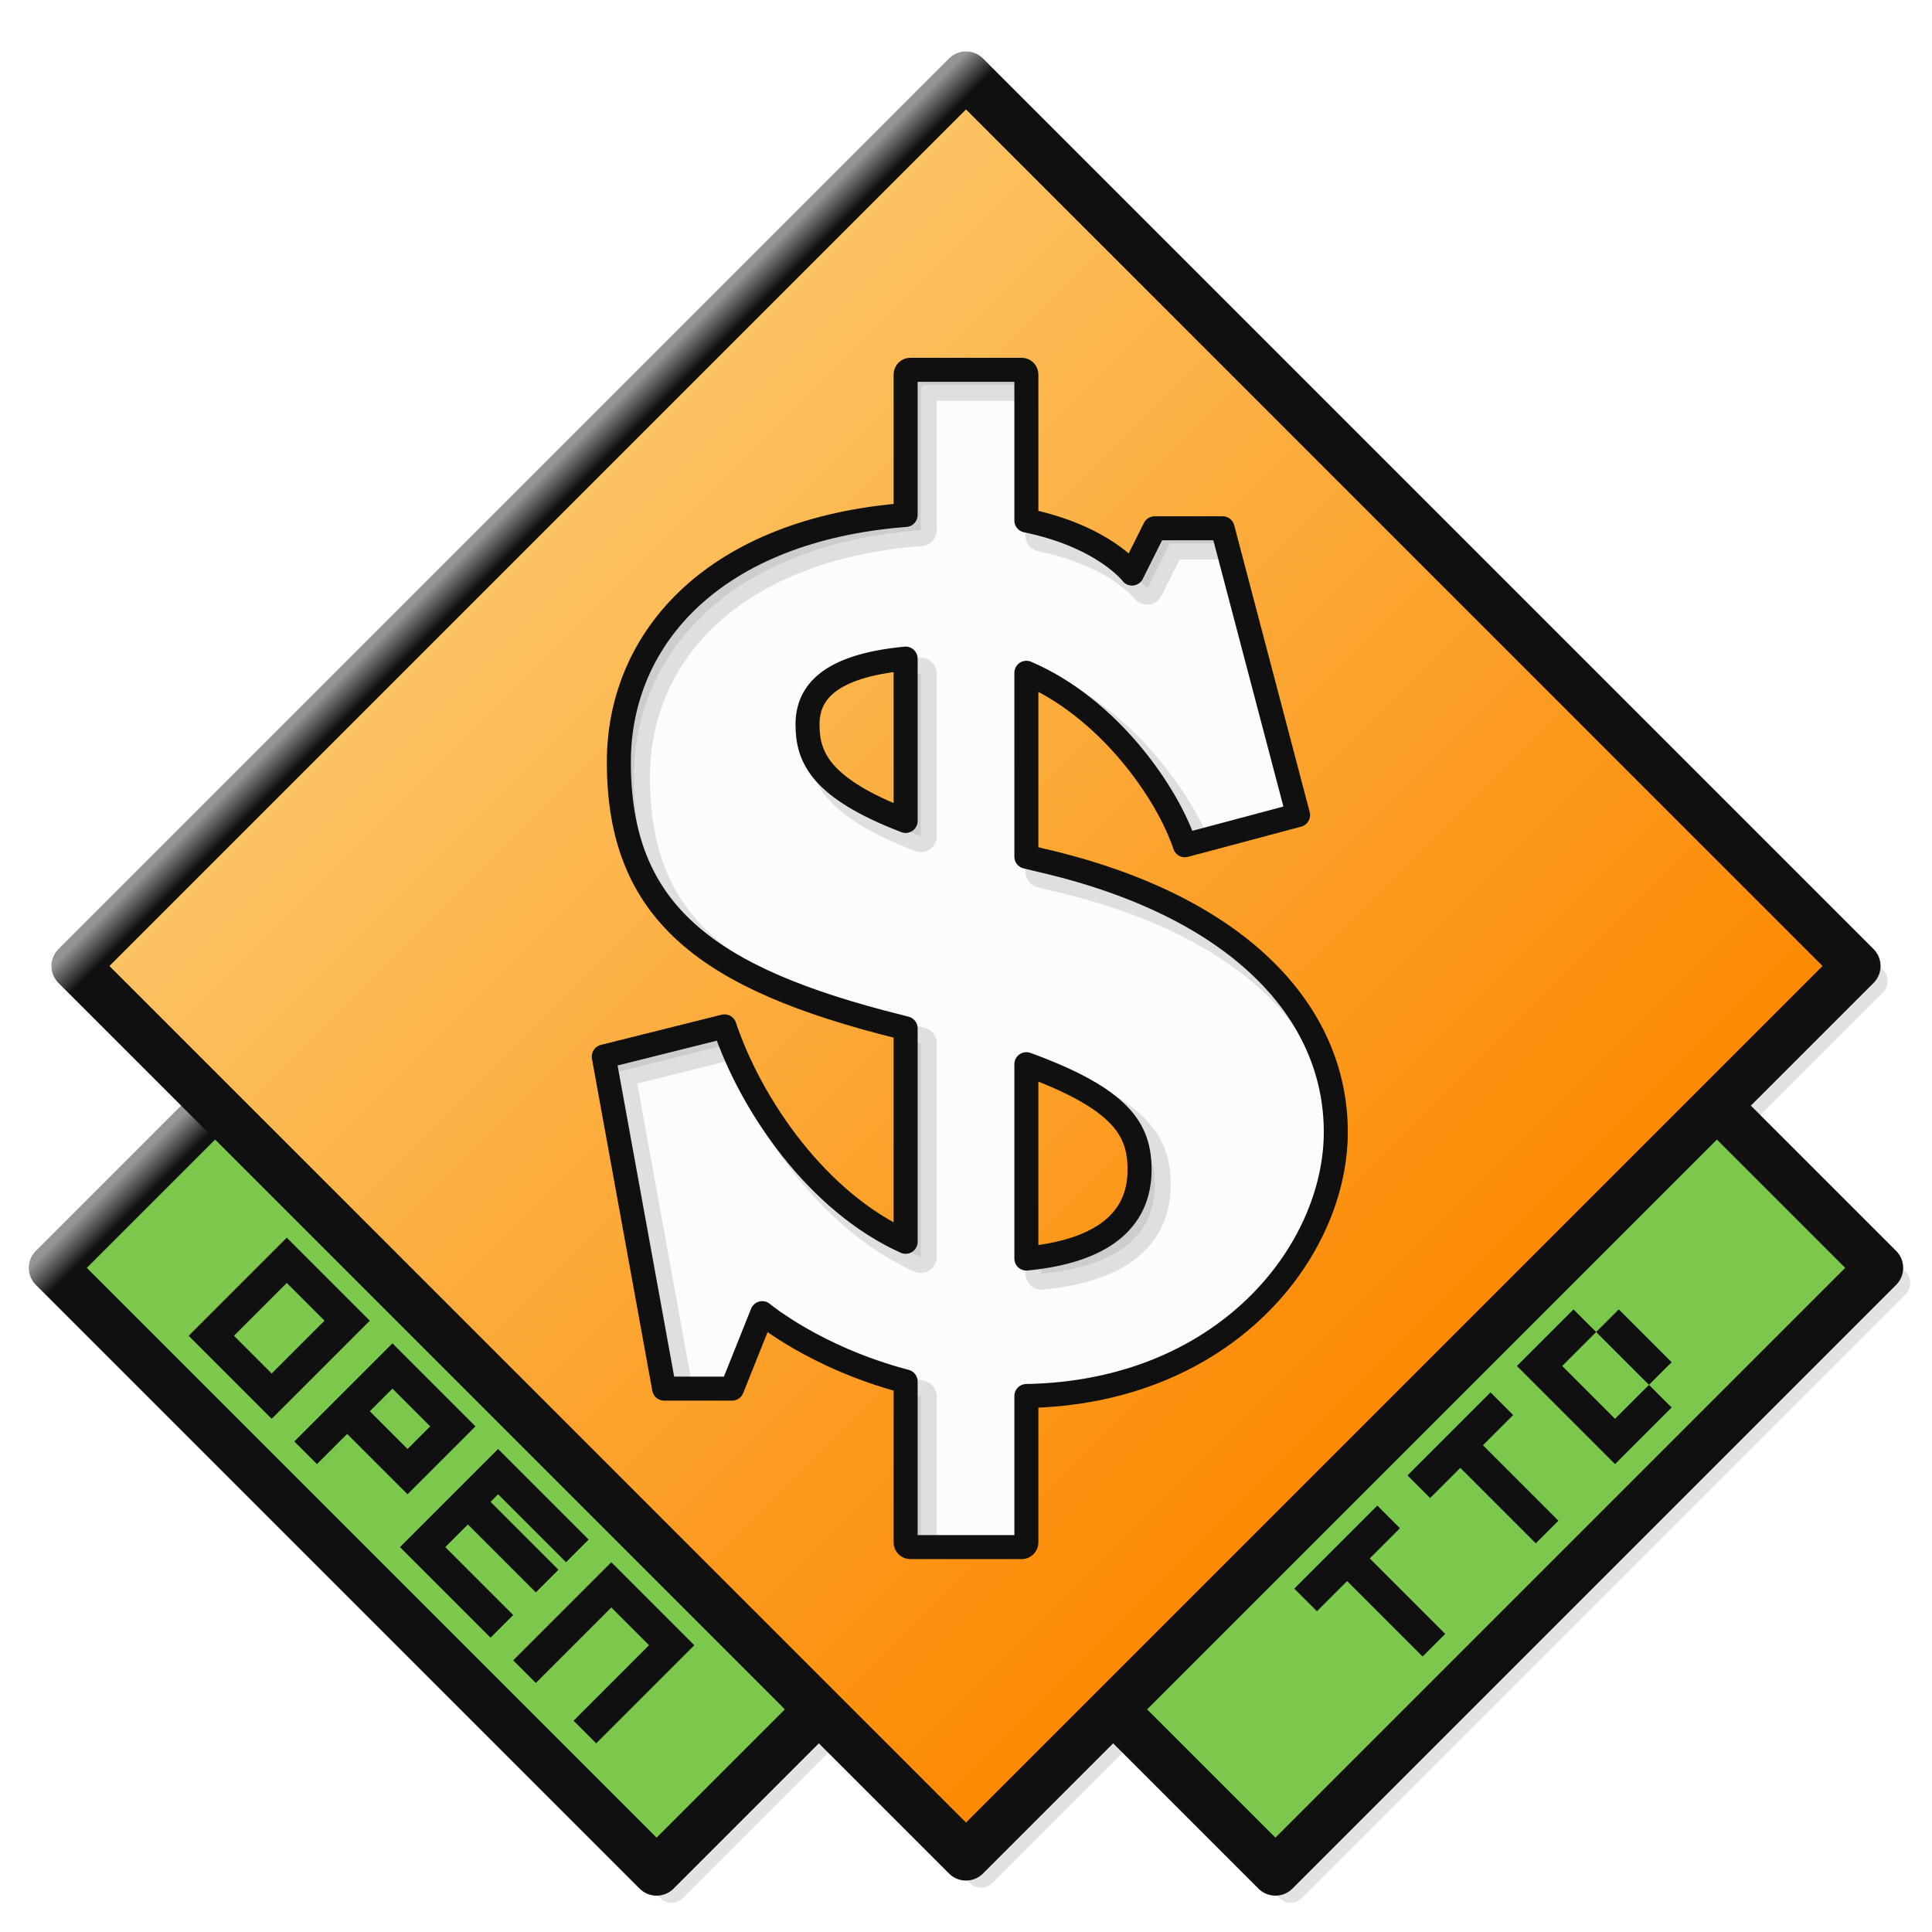 <?xml version="1.0" encoding="UTF-8" standalone="no"?>
<!-- Created with Inkscape (http://www.inkscape.org/) -->

<svg
   width="256"
   height="256"
   viewBox="0 0 256 256"
   version="1.1"
   id="svg5"
   xml:space="preserve"
   inkscape:version="1.2.2 (732a01da63, 2022-12-09)"
   sodipodi:docname="logo_24px.svg"
   inkscape:export-filename="logo_24px.png"
   inkscape:export-xdpi="9"
   inkscape:export-ydpi="9"
   xmlns:inkscape="http://www.inkscape.org/namespaces/inkscape"
   xmlns:sodipodi="http://sodipodi.sourceforge.net/DTD/sodipodi-0.dtd"
   xmlns:xlink="http://www.w3.org/1999/xlink"
   xmlns="http://www.w3.org/2000/svg"
   xmlns:svg="http://www.w3.org/2000/svg"><sodipodi:namedview
     id="namedview7"
     pagecolor="#ffffff"
     bordercolor="#666666"
     borderopacity="1.0"
     inkscape:showpageshadow="2"
     inkscape:pageopacity="0.0"
     inkscape:pagecheckerboard="0"
     inkscape:deskcolor="#d1d1d1"
     inkscape:document-units="px"
     showgrid="true"
     inkscape:zoom="3.3638608"
     inkscape:cx="67.333345"
     inkscape:cy="193.82491"
     inkscape:window-width="1918"
     inkscape:window-height="2054"
     inkscape:window-x="5760"
     inkscape:window-y="0"
     inkscape:window-maximized="0"
     inkscape:current-layer="layer1"><inkscape:grid
       type="xygrid"
       id="grid132"
       empspacing="16" /></sodipodi:namedview><defs
     id="defs2"><linearGradient
       inkscape:collect="always"
       id="linearGradient3242"><stop
         style="stop-color:#949494;stop-opacity:1;"
         offset="0"
         id="stop3240" /><stop
         style="stop-color:#101010;stop-opacity:1;"
         offset="1"
         id="stop3238" /></linearGradient><linearGradient
       inkscape:collect="always"
       id="linearGradient17237"><stop
         style="stop-color:#fcc464;stop-opacity:1;"
         offset="0"
         id="stop17233" /><stop
         style="stop-color:#fc8800;stop-opacity:1;"
         offset="1"
         id="stop17235" /></linearGradient><linearGradient
       inkscape:collect="always"
       xlink:href="#linearGradient17237"
       id="linearGradient21523"
       x1="128"
       y1="10"
       x2="246"
       y2="128"
       gradientUnits="userSpaceOnUse" /><filter
       inkscape:collect="always"
       style="color-interpolation-filters:sRGB"
       id="filter24639"
       x="-0.021"
       y="-0.021"
       width="1.041"
       height="1.042"><feGaussianBlur
         inkscape:collect="always"
         stdDeviation="1.2"
         id="feGaussianBlur24641" /></filter><linearGradient
       inkscape:collect="always"
       xlink:href="#linearGradient3242"
       id="linearGradient3244"
       x1="116"
       y1="19"
       x2="119"
       y2="22"
       gradientUnits="userSpaceOnUse" /><linearGradient
       inkscape:collect="always"
       xlink:href="#linearGradient3242"
       id="linearGradient4450"
       x1="20"
       y1="152"
       x2="23"
       y2="155"
       gradientUnits="userSpaceOnUse" /></defs><g
     inkscape:label="Layer 1"
     inkscape:groupmode="layer"
     id="layer1"><path
       style="fill:none;fill-opacity:1;stroke:#000000;stroke-width:2.121;stroke-linecap:round;stroke-linejoin:round;stroke-dasharray:none;stroke-opacity:1"
       d="m 157,112 c -3,-9 -15,-25 -31,-25 -15,0 -19,4 -19,9 0,6 3.098,11.561 31,18 26,6 39,20 39,36 0,16 -15,35 -42,35 -21,0 -34,-11 -34,-11 l -4,10 h -9 l -8,-44 16,-4 c 4.628,13.727 18,31 35,31 13,0 20,-4 20,-12 0,-7 -4,-12 -32,-19 -25.186,-6.297 -37,-15 -37,-35 0,-18 15,-33 44,-33 18,0 24,8 24,8 l 3,-6 h 9 l 10,38 z"
       id="path20394"
       sodipodi:nodetypes="cssssscccccsssssccccc" /><rect
       style="opacity:1;fill:none;fill-opacity:1;fill-rule:evenodd;stroke:#000000;stroke-width:2.121;stroke-linecap:round;stroke-linejoin:round;stroke-miterlimit:4.5;stroke-dasharray:none;stroke-opacity:1;stop-color:#000000"
       id="rect20448"
       width="16"
       height="156"
       x="120"
       y="49"
       ry="0.625" /><path
       style="fill:#fcfcfc;fill-opacity:1;stroke:#101010;stroke-width:4.243;stroke-linecap:round;stroke-linejoin:round;stroke-dasharray:none;stroke-opacity:1"
       d="M 128,10 10,128 128,246 246,128 Z"
       id="path5056"
       sodipodi:nodetypes="ccccc" /><path
       id="path1864-7-4"
       style="mix-blend-mode:normal;fill:#101010;fill-opacity:1;stroke:#101010;stroke-width:4.243;stroke-linecap:round;stroke-linejoin:round;stroke-dasharray:none;stroke-opacity:1;filter:url(#filter24639);opacity:0.35"
       d="M 130,12 12,130 130,248 248,130 Z m -7.375,39 h 14.75 c 0.346,0 0.625,0.279 0.625,0.625 V 70.969 C 148.278,73.091 152,78 152,78 l 3,-6 h 9 l 10,38 -15,4 c -2.334,-7.001 -10.128,-18.205 -21,-22.852 v 24.367 c 0.674,0.162 1.295,0.322 2,0.484 26,6 39,20 39,36 0,15.8 -14.635,34.512 -41,34.979 V 206.375 c 0,0.346 -0.279,0.625 -0.625,0.625 h -14.75 C 122.279,207 122,206.721 122,206.375 V 185.053 C 110.004,181.896 103,176 103,176 l -4,10 h -9 l -8,-44 16,-4 c 3.572,10.597 12.359,23.299 24,28.545 V 138.26 C 121.656,138.172 121.352,138.088 121,138 95.814,131.703 84,123 84,103 84,86.288 96.939,72.17 122,70.234 V 51.625 C 122,51.279 122.279,51 122.625,51 Z M 122,89.27 C 111.918,90.232 109,93.75 109,98 c 0,4.323 1.663,8.419 13,12.779 z m 16,53.74 v 25.756 c 9.778,-0.947 15,-4.864 15,-11.766 0,-5.223 -2.24,-9.333 -15,-13.99 z M 30,149 9,170 l 80,80 21,-21 z m 200,0 -80,80 21,21 80,-80 z" /><path
       id="path1864-7"
       style="fill:#7cc84c;fill-opacity:1;stroke:url(#linearGradient4450);stroke-width:6.365;stroke-linecap:round;stroke-linejoin:round;stroke-dasharray:none;stroke-opacity:1"
       d="m 229,148 20,20 -80,80 -20,-20 M 27,148 7,168 l 80,80 20,-20"
       sodipodi:nodetypes="cccccccc" /><path
       id="path20394-8"
       style="fill:url(#linearGradient21523);fill-opacity:1;fill-rule:evenodd;stroke:#101010;stroke-width:3.182;stroke-linecap:round;stroke-linejoin:round;stroke-dasharray:none;stroke-opacity:1"
       d="M 120.625,49 C 120.279,49 120,49.279 120,49.625 V 68.234 C 94.939,70.17 82,84.288 82,101 c 0,20 11.814,28.703 37,35 0.352,0.088 0.656,0.172 1,0.26 v 28.285 C 108.359,159.299 99.572,146.597 96,136 l -16,4 8,44 h 9 l 4,-10 c 0,0 7.004,5.896 19,9.053 V 204.375 c 0,0.346 0.279,0.625 0.625,0.625 h 14.75 c 0.346,0 0.625,-0.279 0.625,-0.625 v -19.396 c 26.365,-0.466 41,-19.179 41,-34.979 0,-16 -13,-30 -39,-36 -0.705,-0.163 -1.326,-0.323 -2,-0.484 V 89.148 C 146.872,93.795 154.666,104.999 157,112 l 15,-4 -10,-38 h -9 l -3,6 c 0,0 -3.722,-4.909 -14,-7.031 V 49.625 C 136,49.279 135.721,49 135.375,49 Z M 120,87.27 V 108.779 C 108.663,104.419 107,100.323 107,96 c 0,-4.25 2.918,-7.768 13,-8.73 z m 16,53.74 c 12.76,4.657 15,8.767 15,13.99 0,6.902 -5.222,10.818 -15,11.766 z M 128,10 10,128 128,246 246,128 Z" /><path
       id="path6622"
       style="fill:none;stroke:#101010;stroke-width:4.243;stroke-linecap:square;stroke-linejoin:miter;stroke-opacity:1;stroke-dasharray:none"
       d="m 62,199 9,9 m -6,6 -9,-9 10,-10 9,9 m -33,-13 10,-10 8,8 -6,6 -8,-8 m 33,41 10,-10 -8,-8 -10,10 m -33,-53 -10,10 8,8 10,-10 z" /><path
       id="path10294"
       style="fill:none;stroke:#101010;stroke-width:4.243;stroke-linecap:butt;stroke-linejoin:miter;stroke-opacity:1;stroke-dasharray:none"
       d="m 213,175 7,7 m 0,3 -6,6 -10,-10 6,-6 m -16,17 11,11 m -17,-6 11,-11 m -20,21 11,11 m -17,-6 11,-11" /><path
       style="fill:none;fill-opacity:1;stroke:url(#linearGradient3244);stroke-width:6.365;stroke-linecap:round;stroke-linejoin:round;stroke-dasharray:none;stroke-opacity:1"
       d="M 128,10 10,128 128,246 246,128 Z"
       id="path5056-0"
       sodipodi:nodetypes="ccccc" /></g></svg>
